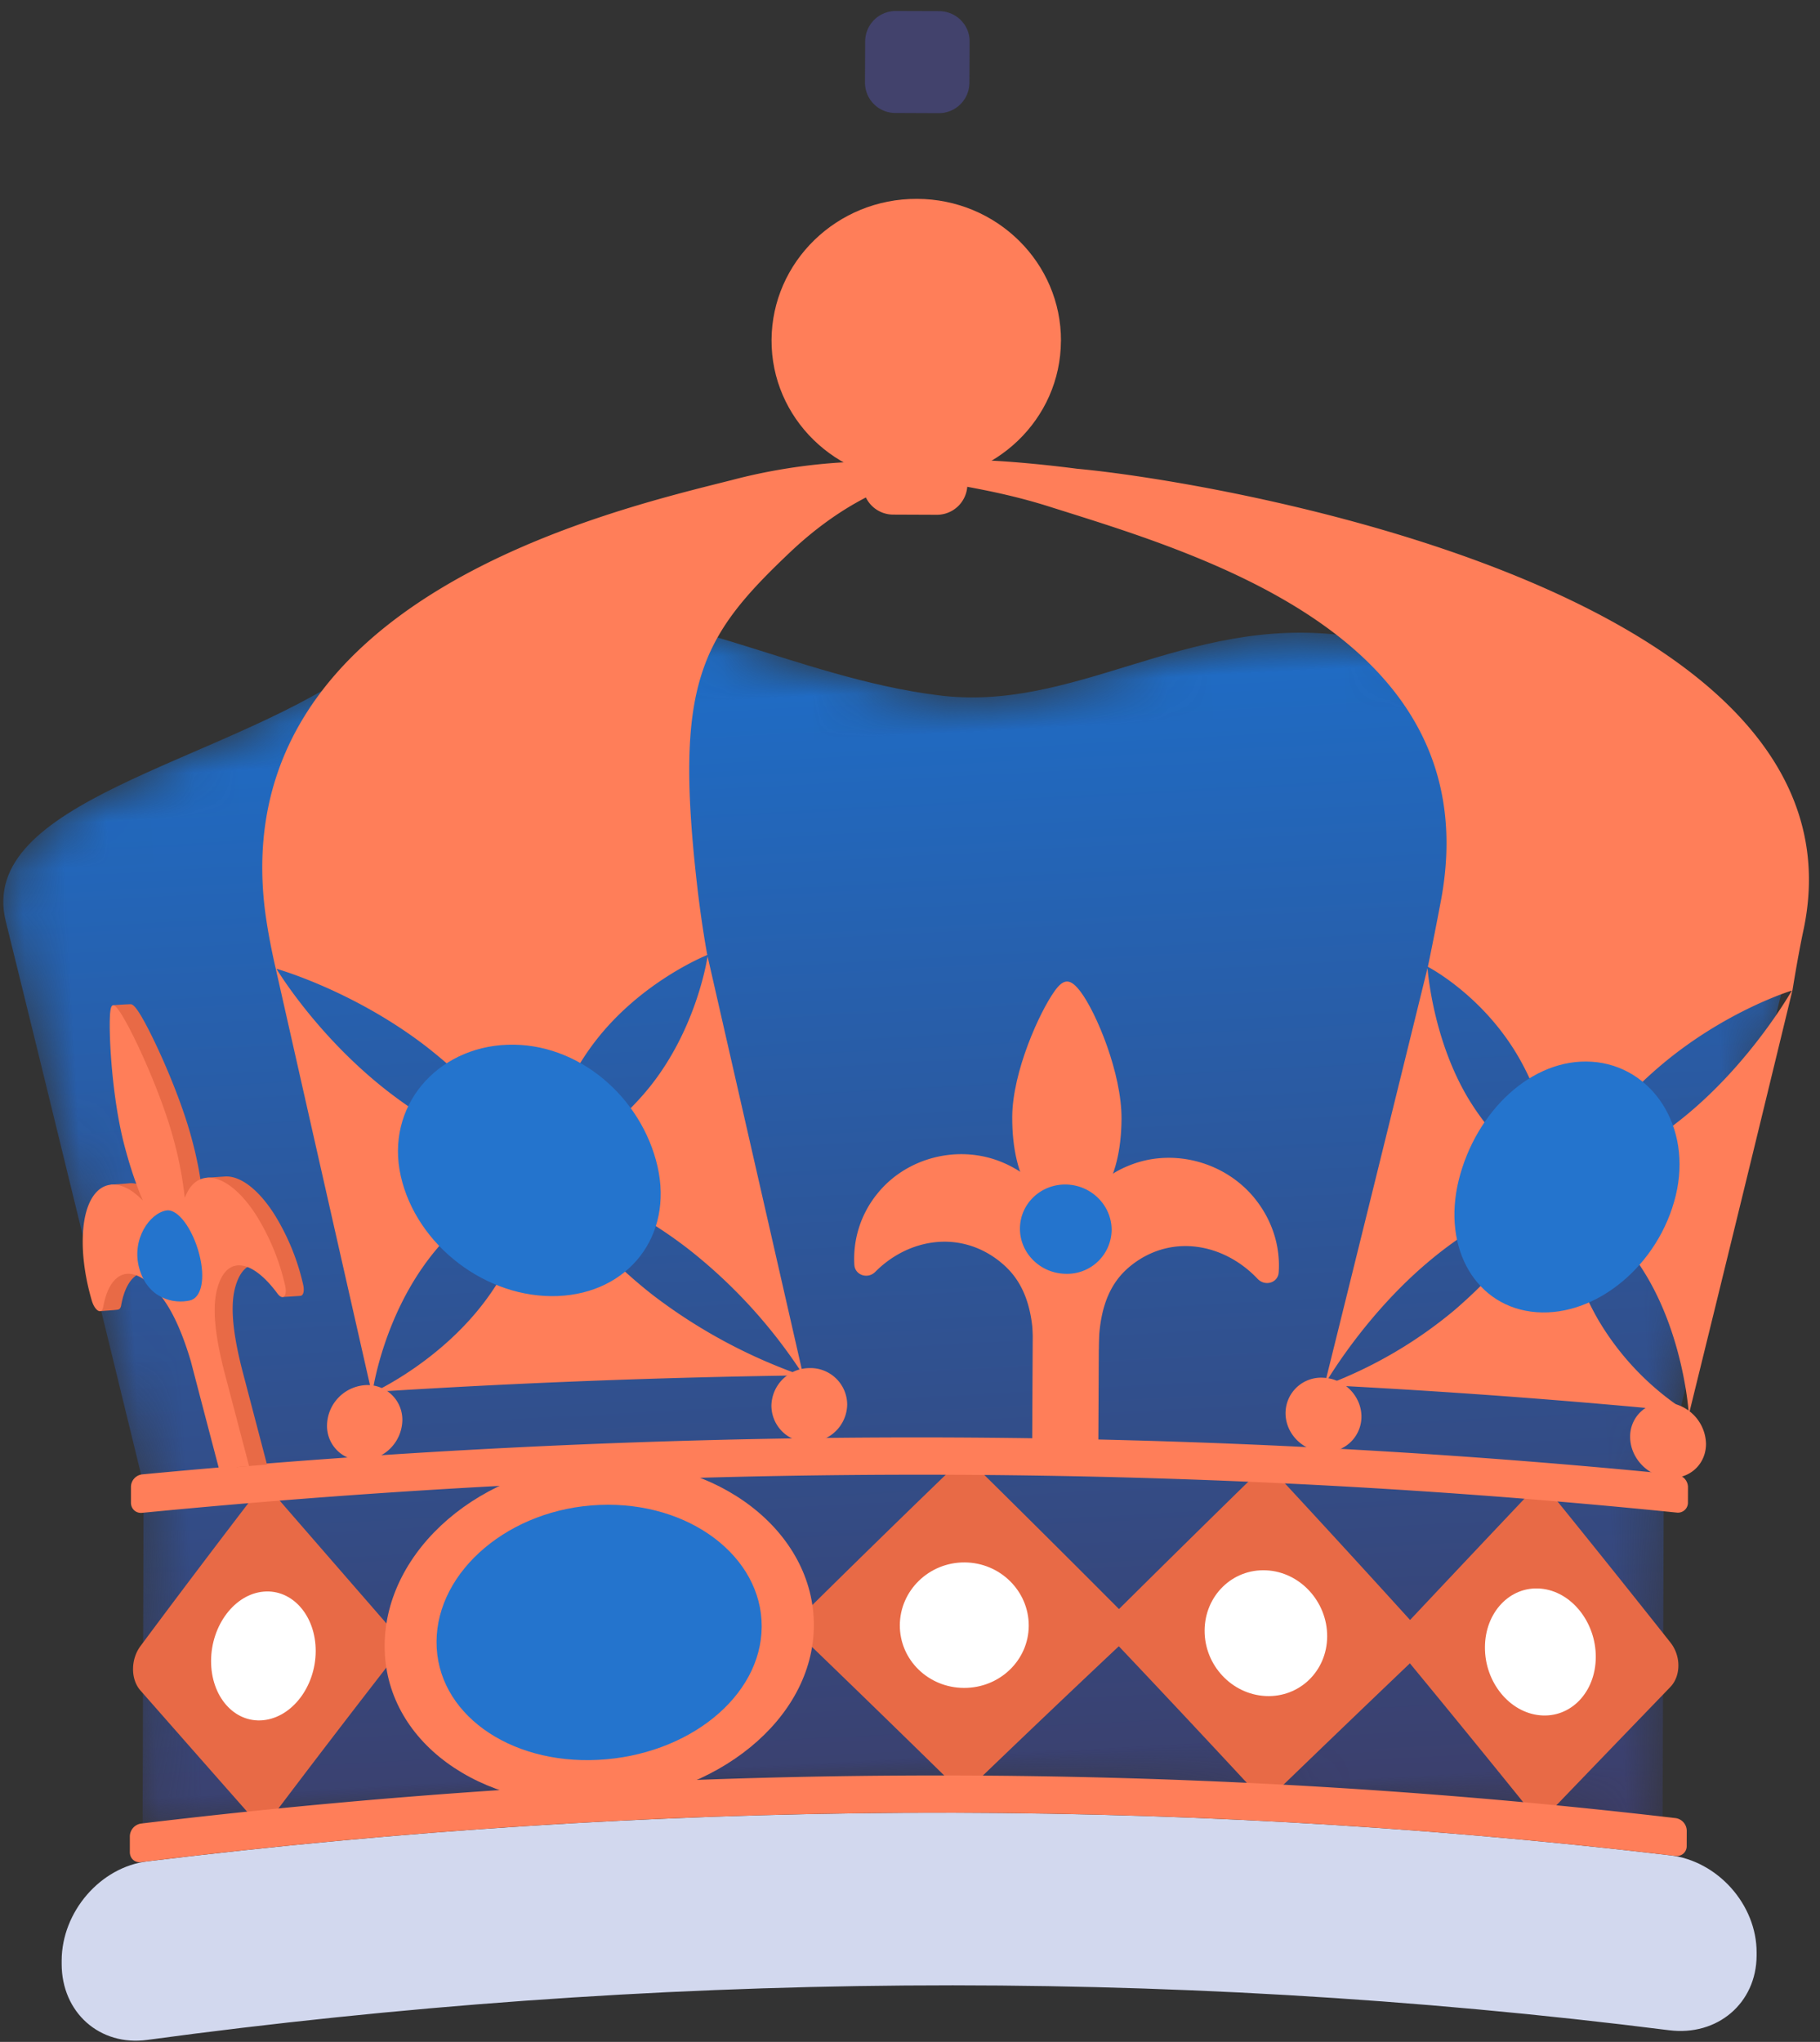 <svg xmlns="http://www.w3.org/2000/svg" xmlns:xlink="http://www.w3.org/1999/xlink" width="41" height="46" viewBox="0 0 41 46">
    <rect x="0" y="0" width="41" height="46" fill="#333333" stroke="none"/>
    <defs>
        <path id="a" d="M8.221 1.395C5.105 3.324-.427 3.88.103 6.621c.702 3.637 2.433 12.835 2.435 12.834l-.44 7.964c11.347-.786 22.838-.293 34.202 1.66.15-2.667.298-5.336.447-8.008 0 .008 2.379-7.918 3.323-11.106.574-1.944-3.724-7.104-9.455-8.187-1.825-.35-3.4.028-4.915.407-1.452.362-2.85.724-4.363.445C18.195 2.068 15.376.181 12.28.181c-1.29 0-2.629.328-4.058 1.214"/>
        <linearGradient id="b" x1="50%" x2="50%" y1="0%" y2="100%">
            <stop offset="0%" stop-color="#1D6FCB"/>
            <stop offset="100%" stop-color="#3D3D68"/>
        </linearGradient>
    </defs>
    <g fill="none" fill-rule="evenodd">
        <g transform="rotate(-3 270.063 13.155)">
            <mask id="c" fill="#fff">
                <use xlink:href="#a"/>
            </mask>
            <path fill="url(#b)" d="M8.221 1.395C5.105 3.324-.427 3.88.103 6.621c.702 3.637 2.433 12.835 2.435 12.834l-.44 7.964c11.347-.786 22.838-.293 34.202 1.66.15-2.667.298-5.336.447-8.008 0 .008 2.379-7.918 3.323-11.106.574-1.944-3.724-7.104-9.455-8.187-1.825-.35-3.4.028-4.915.407-1.452.362-2.85.724-4.363.445C18.195 2.068 15.376.181 12.28.181c-1.29 0-2.629.328-4.058 1.214" mask="url(#c)"/>
        </g>
        <path fill="#D2D8EE" d="M37.6 45.737c-11.47-1.449-22.992-1.31-34.283.218-1.068.146-1.93-.615-1.928-1.717v-.069c.003-1.1.87-2.11 1.94-2.238 11.305-1.378 22.82-1.488 34.286-.136 1.084.126 1.96 1.117 1.957 2.192v.068c-.005 1.076-.886 1.82-1.971 1.682"/>
        <path fill="#E86A46" d="M21.703 40.422a541.205 541.205 0 0 0-3.89-3.782 373.07 373.07 0 0 1 3.929-3.838 491.027 491.027 0 0 1 3.895 3.878 388.068 388.068 0 0 0-3.934 3.742"/>
        <path fill="#FFF" d="M23.175 36.626c-.004.78-.658 1.403-1.46 1.399-.802-.003-1.448-.633-1.444-1.414.004-.78.657-1.417 1.459-1.413.802.004 1.448.647 1.445 1.428"/>
        <path fill="#E86A46" d="M28.5 40.608a434.047 434.047 0 0 0-3.703-3.951 566.154 566.154 0 0 1 3.738-3.682 405.877 405.877 0 0 1 3.703 4.042 630.28 630.28 0 0 0-3.739 3.59"/>
        <path fill="#FFF" d="M29.898 36.865c-.004.783-.625 1.38-1.387 1.343-.763-.038-1.378-.695-1.374-1.476.004-.782.624-1.392 1.387-1.356.762.035 1.377.706 1.374 1.489"/>
        <path fill="#E86A46" d="M34.685 41.06a389.393 389.393 0 0 0-3.351-4.106c1.127-1.201 2.255-2.396 3.382-3.587a375.895 375.895 0 0 1 2.915 3.636c.24.303.238.752-.004 1.003-.98 1.016-1.96 2.033-2.942 3.055"/>
        <path fill="#FFF" d="M35.949 37.331c-.003.791-.564 1.375-1.255 1.311-.689-.063-1.246-.746-1.242-1.532.002-.787.564-1.381 1.254-1.322.69.059 1.246.753 1.243 1.543"/>
        <path fill="#E86A46" d="M5.949 33.401c1.054 1.214 2.108 2.427 3.164 3.64a301.56 301.56 0 0 0-3.195 4.17c-.92-1.042-1.838-2.085-2.756-3.13-.221-.251-.22-.7.003-.999a294.26 294.26 0 0 1 2.784-3.681"/>
        <path fill="#FFF" d="M4.755 37.416c.003-.803.533-1.504 1.184-1.56.65-.057 1.176.546 1.173 1.343-.004.798-.534 1.49-1.184 1.554-.651.063-1.175-.533-1.173-1.337"/>
        <path fill="#FF7E59" d="M37.773 33.222c-11.551-1.15-23.145-1.087-34.57-.007a.286.286 0 0 0-.253.28v.355c-.001.141.111.245.25.231 11.422-1.11 23.018-1.178 34.57-.006a.225.225 0 0 0 .255-.226l.001-.35a.285.285 0 0 0-.253-.277M37.745 40.958c-11.56-1.353-23.168-1.245-34.568.123a.296.296 0 0 0-.252.287v.356c0 .142.11.243.25.226 11.396-1.401 23.006-1.514 34.567-.14a.221.221 0 0 0 .255-.221l.001-.35a.291.291 0 0 0-.253-.281"/>
        <path fill="#FF7E59" d="M18.334 36.623c-.011 2.114-2.192 3.86-4.861 4.004-2.67.142-4.818-1.406-4.808-3.56.009-2.15 2.176-4.041 4.847-4.143 2.671-.106 4.833 1.587 4.822 3.7"/>
        <path fill="#2474CD" d="M17.159 36.646c-.008 1.579-1.659 2.896-3.682 3-2.022.105-3.65-1.062-3.643-2.662.007-1.6 1.65-3 3.673-3.081 2.023-.084 3.66 1.167 3.652 2.743"/>
        <path fill="#FF7E59" d="M20.023 10.428c-.493-.066-1.95-.033-3.533.386-2.722.687-11.218 2.64-10.544 9.487.067.685.262 1.504.262 1.504C6.929 25 7.65 28.185 8.37 31.36a.367.367 0 0 1 .022-.002c.027-.178.275-1.68 1.254-2.98 1.002-1.332 2.404-1.952 2.51-1.997-.126-.04-1.783-.545-3.36-1.75-1.64-1.253-2.568-2.806-2.568-2.806 0-.001 1.729.485 3.37 1.748a11.38 11.38 0 0 1 2.563 2.8c.017-.114.254-1.634 1.26-2.93.998-1.29 2.39-1.88 2.513-1.929l-.005-.024s-.126-.675-.224-1.54c-.52-4.555.073-5.597 2.104-7.519 1.001-.946 2-1.445 2.786-1.648.297-.077-.009-.28-.572-.355M40.632 20.932c1.59-7.614-13.275-10.091-16.368-10.372-1.131-.147-3.42-.371-3.487.017-.062.354 1.126.275 2.94.861 3.391 1.07 9.837 2.956 8.746 8.838a82.088 82.088 0 0 1-.297 1.504c.101.053 1.246.68 2.022 1.998.782 1.326.904 2.853.912 2.967.064-.11.918-1.565 2.318-2.747 1.455-1.23 2.947-1.683 2.947-1.682 0 0-.867 1.54-2.322 2.76-1.4 1.174-2.83 1.641-2.939 1.677.088.048 1.243.703 2.025 2.055.764 1.32.898 2.823.912 3l.018.003c.776-3.152 1.55-6.321 2.323-9.514 0 0 .121-.764.25-1.365"/>
        <path fill="#FF7E59" d="M23.9 7.682c-.007 1.759-1.475 3.167-3.275 3.16-1.8-.007-3.253-1.426-3.244-3.185.01-1.759 1.476-3.184 3.276-3.177 1.8.005 3.252 1.442 3.244 3.202"/>
        <path fill="#FF7E59" d="M21.094 11.597l-.966-.004a.684.684 0 0 1-.69-.679l.004-.942a.689.689 0 0 1 .698-.676l.966.003a.686.686 0 0 1 .691.682l-.005.942a.686.686 0 0 1-.698.674"/>
        <path fill="#42426C" d="M21.14 2.549l-.964-.004a.683.683 0 0 1-.69-.679l.004-.942a.688.688 0 0 1 .697-.676l.965.003c.383 0 .693.306.69.68 0 .314-.002.628-.004.943a.687.687 0 0 1-.697.675"/>
        <path fill="#FF7E59" d="M25.52 28.478c-.389.295-.764.794-.77 1.91 0 .155-.294-.6-.44-.82h-.002a2.298 2.298 0 0 1 1.157-3.323c.996-.392 2.188-.054 2.844.808.38.498.534 1.07.497 1.612-.017.236-.307.322-.475.145-.743-.785-1.905-1.02-2.811-.332"/>
        <path fill="#FF7E59" d="M22.528 28.424c.386.308.755.821.75 1.938 0 .154.3-.59.449-.805h.002c.73-1.195.227-2.78-1.125-3.362-.99-.427-2.184-.13-2.848.706a2.32 2.32 0 0 0-.51 1.59c.013.236.302.332.471.162.75-.756 1.912-.95 2.811-.23"/>
        <path fill="#FF7E59" d="M25.265 25.201c-.007 1.49-.634 2.203-1.242 2.192-.608-.01-1.227-.745-1.22-2.234.006-1.018.615-2.357.953-2.83.211-.298.36-.285.584.009.356.469.93 1.844.925 2.863"/>
        <path fill="#FF7E59" d="M24.743 32.453c-.496-.012-.993-.021-1.49-.028l.027-5.346c.496.007.993.016 1.49.027l-.027 5.347"/>
        <path fill="#2474CD" d="M25.042 27.711a1.001 1.001 0 0 1-1.038.985c-.57-.01-1.03-.466-1.027-1.021.003-.556.467-1 1.037-.99.57.01 1.03.47 1.028 1.026"/>
        <path fill="#E86A46" d="M6.828 28.934a5.165 5.165 0 0 0-.647-1.577c-.363-.571-.776-.874-1.11-.853l-.406.027s-.062.338-.098.425a8.256 8.256 0 0 0-.241-1.276c-.268-1.026-.892-2.385-1.178-2.844-.097-.155-.16-.214-.204-.213-.161.004-.399.023-.399.023s.39 2.084.658 3.112c.134.513.277.927.42 1.257a1.79 1.79 0 0 0-.235-.202c-.175-.12-.34-.17-.488-.155-.122.013-.406.03-.406.03s-.178.578-.213.95c-.046.502-.109 1.228-.026 1.9.087-.008.327-.023.397-.034.036-.006.065-.028.077-.095.141-.789.619-1.029 1.217-.345.229.26.494.687.758 1.57.21.806.422 1.611.633 2.416.226-.02.452-.038.678-.056l-.559-2.132c-.275-1.076-.24-1.589-.146-1.9.087-.288.227-.44.398-.476.27-.057.657.733.657.733s.378-.022.41-.027c.058-.01.088-.108.053-.258"/>
        <path fill="#FF7E59" d="M6.423 28.96a5.153 5.153 0 0 0-.647-1.577c-.521-.818-1.144-1.086-1.488-.635-.05.067-.09.149-.126.237a8.211 8.211 0 0 0-.241-1.278c-.268-1.026-.892-2.387-1.178-2.845-.179-.287-.25-.293-.266.018-.027.495.053 1.877.321 2.907.134.514.278.927.42 1.259a1.815 1.815 0 0 0-.234-.203c-.562-.386-1.026-.04-1.107.829-.047.502.03 1.077.19 1.625.069.238.226.325.258.147.141-.79.619-1.031 1.217-.349.228.261.494.688.757 1.571.21.807.422 1.613.633 2.418.226-.02.452-.039.679-.057l-.56-2.133c-.275-1.077-.24-1.59-.146-1.903.224-.745.806-.583 1.345.15.122.165.228.058.173-.18"/>
        <path fill="#2474CD" d="M4.487 28.248c.146.559.051.987-.206 1.048-.367.086-.95-.038-1.143-.721-.184-.65.233-1.247.613-1.306.26-.04.59.42.736.979"/>
        <path fill="#FF7E59" d="M38.006 31.806a176.74 176.74 0 0 0-8.138-.603 9.948 9.948 0 0 0 2.909-1.698 11.478 11.478 0 0 0 2.32-2.746c.008.117.13 1.638.912 2.982a6.18 6.18 0 0 0 1.997 2.065M33.068 24.732a5.896 5.896 0 0 0 2.024 2.02c-.108.034-1.54.506-2.94 1.696-1.339 1.135-2.18 2.518-2.309 2.737.773-3.118 1.545-6.241 2.315-9.376.02.229.163 1.664.91 2.923"/>
        <path fill="#2474CD" d="M35.863 23.919c-1.35-.092-2.618 1.117-3.002 2.668-.382 1.553.402 2.873 1.752 2.974 1.35.1 2.754-1.06 3.136-2.622.382-1.56-.537-2.929-1.886-3.02"/>
        <path fill="#FF7E59" d="M8.433 31.356c3.2-.203 6.41-.328 9.626-.371a12.094 12.094 0 0 1-3.328-1.791c-1.58-1.223-2.498-2.693-2.566-2.806-.017.116-.254 1.628-1.258 2.95-.942 1.243-2.233 1.9-2.474 2.018M14.684 24.426c-1.006 1.29-2.407 1.907-2.513 1.954.125.037 1.783.547 3.364 1.78a11.627 11.627 0 0 1 2.555 2.808l-2.15-9.424c-.035.227-.296 1.65-1.256 2.882"/>
        <path fill="#2474CD" d="M11.435 23.536c1.597-.055 3.022 1.186 3.378 2.745.355 1.56-.654 2.853-2.251 2.916-1.598.063-3.178-1.134-3.533-2.7-.355-1.567.809-2.908 2.406-2.961"/>
        <path fill="#FF7E59" d="M9.064 31.997a.925.925 0 0 1-.853.901.776.776 0 0 1-.844-.789.923.923 0 0 1 .852-.904.782.782 0 0 1 .845.792M19.085 31.645a.86.86 0 0 1-.857.842.823.823 0 0 1-.85-.82.863.863 0 0 1 .858-.847.827.827 0 0 1 .849.825M30.67 31.92a.797.797 0 0 1-.859.788c-.472-.025-.853-.416-.851-.877a.801.801 0 0 1 .859-.793c.472.024.853.42.851.881M38.432 32.53c-.002.469-.386.808-.858.762-.472-.047-.853-.46-.851-.927a.765.765 0 0 1 .857-.765.954.954 0 0 1 .852.93"/>
    </g>
</svg>
